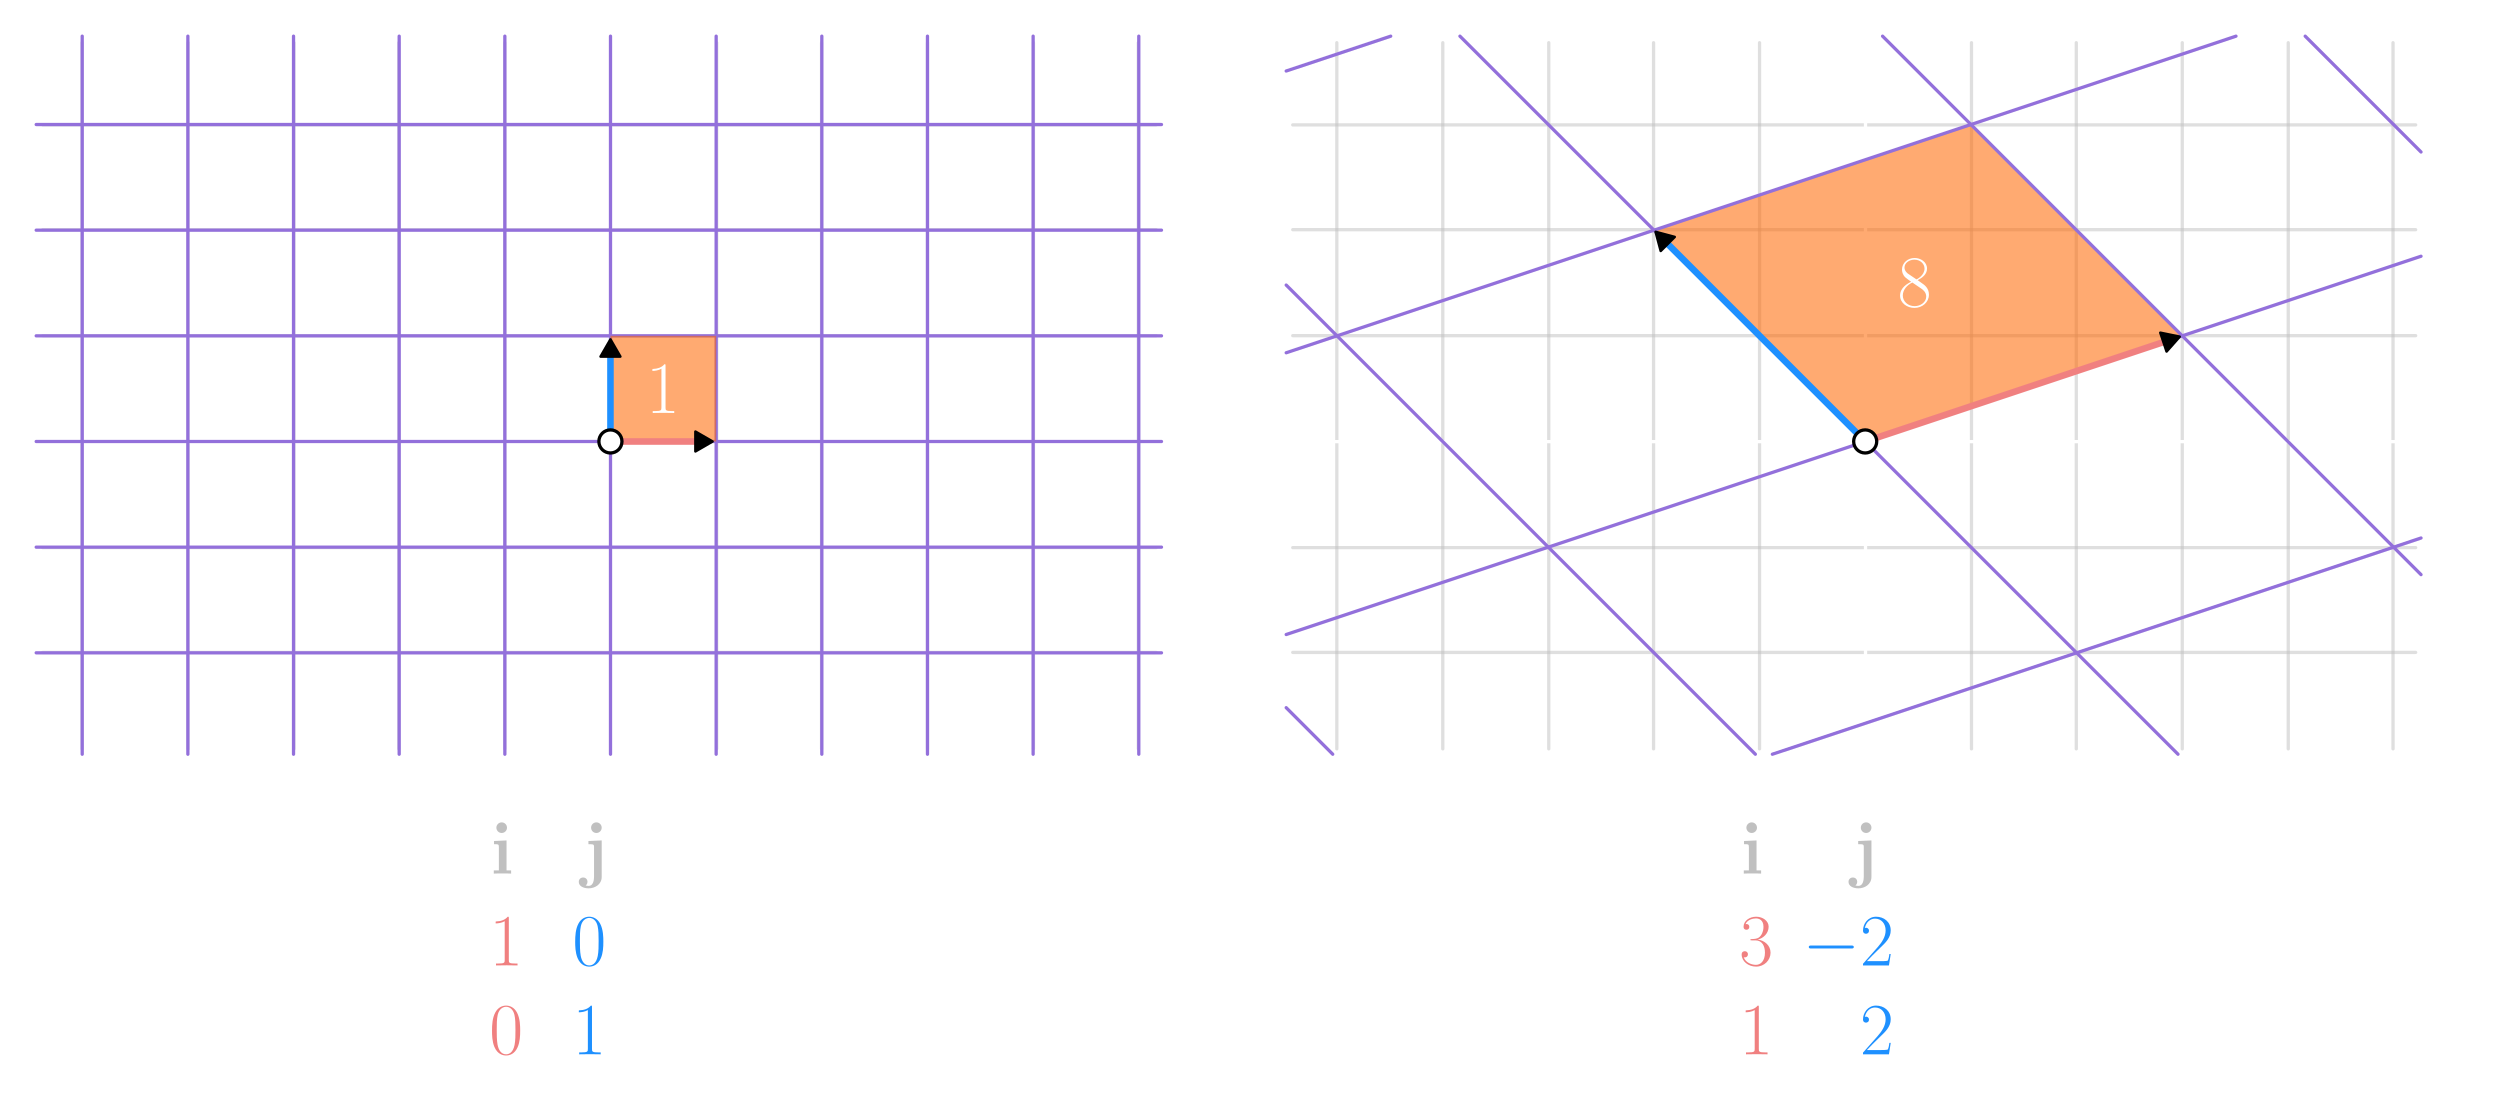 <?xml version="1.0" encoding="UTF-8" standalone="no"?>
<!-- Created with Inkscape (http://www.inkscape.org/) -->

<svg
   width="760"
   height="340"
   viewBox="0 0 760 340"
   version="1.1"
   id="svg1"
   inkscape:version="1.3.2 (091e20e, 2023-11-25, custom)"
   xml:space="preserve"
   sodipodi:docname="determinante-2.lnkspace.svg"
   xmlns:inkscape="http://www.inkscape.org/namespaces/inkscape"
   xmlns:sodipodi="http://sodipodi.sourceforge.net/DTD/sodipodi-0.dtd"
   xmlns:xlink="http://www.w3.org/1999/xlink"
   xmlns="http://www.w3.org/2000/svg"
   xmlns:svg="http://www.w3.org/2000/svg"><sodipodi:namedview
     id="namedview1"
     pagecolor="#000000"
     bordercolor="#eeeeee"
     borderopacity="1"
     inkscape:showpageshadow="false"
     inkscape:pageopacity="0"
     inkscape:pagecheckerboard="false"
     inkscape:deskcolor="#000000"
     inkscape:document-units="px"
     labelstyle="default"
     showgrid="false"
     inkscape:clip-to-page="false"
     showguides="true"
     inkscape:zoom="1.1729167"
     inkscape:cx="422.87743"
     inkscape:cy="142.80639"
     inkscape:window-width="1360"
     inkscape:window-height="697"
     inkscape:window-x="-8"
     inkscape:window-y="-8"
     inkscape:window-maximized="1"
     inkscape:current-layer="g33"><inkscape:grid
       id="grid1"
       units="px"
       originx="0"
       originy="0"
       spacingx="1"
       spacingy="1"
       empcolor="#505050"
       empopacity="0.502"
       color="#505050"
       opacity="0.502"
       empspacing="10"
       dotted="false"
       gridanglex="30"
       gridanglez="30"
       visible="false" /><sodipodi:guide
       position="360,110"
       orientation="0,-1"
       id="guide1"
       inkscape:locked="false" /></sodipodi:namedview><defs
     id="defs1"><marker
       style="overflow:visible"
       id="Triangle"
       refX="0"
       refY="0"
       orient="auto-start-reverse"
       inkscape:stockid="Triangle arrow"
       markerWidth="0.6"
       markerHeight="0.6"
       viewBox="0 0 1 1"
       inkscape:isstock="true"
       inkscape:collect="always"
       preserveAspectRatio="xMidYMid"><path
         transform="scale(0.5)"
         style="fill:context-stroke;fill-rule:evenodd;stroke:context-stroke;stroke-width:1pt"
         d="M 5.77,0 -2.88,5 V -5 Z"
         id="path135" /></marker><path
       id="g2-120"
       d="m 11.749,-10.113 c -0.793,0.149 -1.091,0.744 -1.091,1.215 0,0.595 0.471,0.793 0.818,0.793 0.744,0 1.264,-0.644 1.264,-1.314 0,-1.041 -1.19,-1.512 -2.231,-1.512 -1.512,0 -2.355,1.487 -2.578,1.958 -0.57,-1.859 -2.107,-1.958 -2.553,-1.958 -2.528,0 -3.867,3.247 -3.867,3.792 0,0.099 0.099,0.223 0.273,0.223 0.198,0 0.248,-0.149 0.297,-0.248 0.843,-2.751 2.503,-3.272 3.222,-3.272 1.115,0 1.339,1.041 1.339,1.636 0,0.545 -0.149,1.115 -0.446,2.305 l -0.843,3.396 c -0.372,1.487 -1.091,2.851 -2.404,2.851 -0.124,0 -0.744,0 -1.264,-0.322 0.892,-0.174 1.091,-0.917 1.091,-1.215 0,-0.496 -0.372,-0.793 -0.843,-0.793 -0.595,0 -1.239,0.521 -1.239,1.314 0,1.041 1.165,1.512 2.231,1.512 1.19,0 2.033,-0.942 2.553,-1.958 0.397,1.462 1.636,1.958 2.553,1.958 2.528,0 3.867,-3.247 3.867,-3.792 0,-0.124 -0.099,-0.223 -0.248,-0.223 -0.223,0 -0.248,0.124 -0.322,0.322 -0.669,2.181 -2.107,3.198 -3.222,3.198 -0.868,0 -1.339,-0.644 -1.339,-1.661 0,-0.545 0.099,-0.942 0.496,-2.578 l 0.868,-3.371 c 0.372,-1.487 1.215,-2.578 2.355,-2.578 0.05,0 0.744,0 1.264,0.322 z" /><path
       id="g2-121"
       d="M 6.519,2.776 C 5.85,3.718 4.883,4.561 3.668,4.561 c -0.297,0 -1.487,-0.05 -1.859,-1.19 0.074,0.025 0.198,0.025 0.248,0.025 0.744,0 1.239,-0.644 1.239,-1.215 0,-0.57 -0.471,-0.768 -0.843,-0.768 -0.397,0 -1.264,0.297 -1.264,1.512 0,1.264 1.066,2.132 2.479,2.132 2.479,0 4.982,-2.28 5.676,-5.032 l 2.429,-9.667 c 0.025,-0.124 0.074,-0.273 0.074,-0.421 0,-0.372 -0.297,-0.62 -0.669,-0.62 -0.223,0 -0.744,0.099 -0.942,0.843 l -1.834,7.287 C 8.279,-2.107 8.279,-2.057 8.081,-1.785 7.585,-1.091 6.767,-0.248 5.577,-0.248 c -1.388,0 -1.512,-1.363 -1.512,-2.033 0,-1.413 0.669,-3.321 1.339,-5.106 0.273,-0.719 0.421,-1.066 0.421,-1.562 0,-1.041 -0.744,-1.983 -1.958,-1.983 -2.28,0 -3.198,3.594 -3.198,3.792 0,0.099 0.099,0.223 0.273,0.223 0.223,0 0.248,-0.099 0.347,-0.446 0.595,-2.082 1.537,-3.074 2.503,-3.074 0.223,0 0.644,0 0.644,0.818 0,0.644 -0.273,1.363 -0.644,2.305 -1.215,3.247 -1.215,4.065 -1.215,4.66 0,2.355 1.686,2.9 2.925,2.9 0.719,0 1.611,-0.223 2.479,-1.14 l 0.025,0.025 C 7.634,0.595 7.387,1.562 6.519,2.776 Z" /><path
       id="g2-122"
       d="m 3.148,-2.008 c 1.066,-1.215 1.933,-1.983 3.173,-3.098 1.487,-1.289 2.132,-1.909 2.479,-2.28 1.735,-1.71 2.603,-3.148 2.603,-3.346 0,-0.198 -0.198,-0.198 -0.248,-0.198 -0.174,0 -0.223,0.099 -0.347,0.273 -0.62,1.066 -1.215,1.586 -1.859,1.586 -0.521,0 -0.793,-0.223 -1.264,-0.818 -0.521,-0.62 -0.942,-1.041 -1.661,-1.041 -1.809,0 -2.9,2.256 -2.9,2.776 0,0.074 0.025,0.223 0.248,0.223 0.198,0 0.223,-0.099 0.297,-0.273 0.421,-0.991 1.611,-1.165 2.082,-1.165 0.521,0 1.016,0.174 1.537,0.397 0.942,0.397 1.339,0.397 1.586,0.397 0.174,0 0.273,0 0.397,-0.025 -0.818,0.967 -2.156,2.156 -3.272,3.173 l -2.503,2.305 c -1.512,1.537 -2.429,2.999 -2.429,3.173 0,0.149 0.124,0.198 0.273,0.198 0.149,0 0.174,-0.025 0.347,-0.322 0.397,-0.62 1.19,-1.537 2.107,-1.537 0.521,0 0.768,0.174 1.264,0.793 0.471,0.545 0.892,1.066 1.686,1.066 2.429,0 3.817,-3.148 3.817,-3.718 0,-0.099 -0.025,-0.248 -0.273,-0.248 -0.198,0 -0.223,0.099 -0.297,0.347 -0.545,1.462 -2.008,2.057 -2.974,2.057 -0.521,0 -1.016,-0.174 -1.537,-0.397 C 4.486,-2.107 4.214,-2.107 3.892,-2.107 c -0.248,0 -0.521,0 -0.744,0.099 z" /><path
       id="g1-0"
       d="m 16.335,-5.701 c 0.421,0 0.868,0 0.868,-0.496 0,-0.496 -0.446,-0.496 -0.868,-0.496 H 2.925 c -0.421,0 -0.868,0 -0.868,0.496 0,0.496 0.446,0.496 0.868,0.496 z" /><path
       id="g1-1"
       d="m 4.759,-6.197 c 0,-0.719 -0.595,-1.314 -1.314,-1.314 -0.719,0 -1.314,0.595 -1.314,1.314 0,0.719 0.595,1.314 1.314,1.314 0.719,0 1.314,-0.595 1.314,-1.314 z" /><path
       id="g3-43"
       d="m 9.345,-5.751 h 6.569 c 0.347,0 0.768,0 0.768,-0.421 0,-0.446 -0.397,-0.446 -0.768,-0.446 H 9.345 v -6.569 c 0,-0.347 0,-0.768 -0.421,-0.768 -0.446,0 -0.446,0.397 -0.446,0.768 v 6.569 H 1.909 c -0.347,0 -0.768,0 -0.768,0.421 0,0.446 0.397,0.446 0.768,0.446 h 6.569 v 6.569 c 0,0.347 0,0.768 0.421,0.768 0.446,0 0.446,-0.397 0.446,-0.768 z" /><path
       id="g3-49"
       d="m 6.593,-15.839 c 0,-0.521 -0.025,-0.545 -0.372,-0.545 -0.967,1.165 -2.429,1.537 -3.817,1.586 -0.074,0 -0.198,0 -0.223,0.05 -0.025,0.05 -0.025,0.099 -0.025,0.62 0.768,0 2.057,-0.149 3.049,-0.744 v 13.063 c 0,0.868 -0.05,1.165 -2.181,1.165 H 2.28 V 0 c 1.19,-0.025 2.429,-0.05 3.619,-0.05 1.19,0 2.429,0.025 3.619,0.05 V -0.644 H 8.775 c -2.132,0 -2.181,-0.273 -2.181,-1.165 z" /><path
       id="g3-50"
       d="M 10.336,-3.842 H 9.89 c -0.248,1.76 -0.446,2.057 -0.545,2.206 -0.124,0.198 -1.909,0.198 -2.256,0.198 H 2.33 c 0.892,-0.967 2.627,-2.727 4.734,-4.759 1.512,-1.438 3.272,-3.123 3.272,-5.577 0,-2.925 -2.33,-4.61 -4.933,-4.61 -2.727,0 -4.387,2.404 -4.387,4.635 0,0.967 0.719,1.091 1.016,1.091 0.248,0 0.991,-0.149 0.991,-1.016 0,-0.768 -0.644,-0.991 -0.991,-0.991 -0.149,0 -0.297,0.025 -0.397,0.074 0.471,-2.107 1.909,-3.148 3.421,-3.148 2.156,0 3.569,1.71 3.569,3.966 0,2.156 -1.264,4.016 -2.677,5.627 L 1.016,-0.57 V 0 h 8.725 z" /><path
       id="g3-52"
       d="m 8.328,-16.037 c 0,-0.521 -0.025,-0.545 -0.471,-0.545 L 0.496,-4.858 v 0.644 h 6.395 v 2.429 c 0,0.892 -0.05,1.14 -1.785,1.14 H 4.635 V 0 c 0.793,-0.05 2.132,-0.05 2.974,-0.05 0.843,0 2.181,0 2.974,0.05 v -0.644 h -0.471 c -1.735,0 -1.785,-0.248 -1.785,-1.14 v -2.429 h 2.528 V -4.858 H 8.328 Z m -1.363,1.636 v 9.543 h -5.974 z" /><path
       id="g3-53"
       d="m 2.826,-14.5 c 0.248,0.099 1.264,0.421 2.305,0.421 2.305,0 3.569,-1.239 4.288,-1.958 0,-0.198 0,-0.322 -0.149,-0.322 -0.025,0 -0.074,0 -0.273,0.099 -0.868,0.372 -1.884,0.669 -3.123,0.669 -0.744,0 -1.859,-0.099 -3.074,-0.644 -0.273,-0.124 -0.322,-0.124 -0.347,-0.124 -0.124,0 -0.149,0.025 -0.149,0.521 v 7.188 c 0,0.446 0,0.57 0.248,0.57 0.124,0 0.174,-0.05 0.297,-0.223 0.793,-1.115 1.884,-1.586 3.123,-1.586 0.868,0 2.727,0.545 2.727,4.784 0,0.793 0,2.231 -0.744,3.371 -0.62,1.016 -1.586,1.537 -2.652,1.537 -1.636,0 -3.297,-1.14 -3.743,-3.049 0.099,0.025 0.297,0.074 0.397,0.074 0.322,0 0.942,-0.174 0.942,-0.942 0,-0.669 -0.471,-0.942 -0.942,-0.942 -0.57,0 -0.942,0.347 -0.942,1.041 0,2.156 1.71,4.412 4.338,4.412 2.553,0 4.982,-2.206 4.982,-5.404 0,-2.974 -1.933,-5.28 -4.338,-5.28 -1.264,0 -2.33,0.471 -3.173,1.363 z" /><path
       id="g3-54"
       d="m 2.627,-8.552 c 0,-5.924 2.776,-7.263 4.387,-7.263 0.521,0 1.785,0.099 2.28,1.066 -0.397,0 -1.14,0 -1.14,0.868 0,0.669 0.545,0.892 0.892,0.892 0.223,0 0.892,-0.099 0.892,-0.942 0,-1.562 -1.239,-2.454 -2.95,-2.454 -2.95,0 -6.048,3.074 -6.048,8.552 0,6.742 2.801,8.229 4.784,8.229 2.404,0 4.685,-2.156 4.685,-5.478 0,-3.098 -2.008,-5.354 -4.536,-5.354 -1.512,0 -2.627,0.991 -3.247,2.727 z m 3.098,8.353 c -3.049,0 -3.049,-4.561 -3.049,-5.478 0,-1.785 0.843,-4.363 3.148,-4.363 0.421,0 1.636,0 2.454,1.71 0.446,0.967 0.446,1.983 0.446,3.222 0,1.339 0,2.33 -0.521,3.321 -0.545,1.016 -1.339,1.586 -2.479,1.586 z" /><path
       id="g3-55"
       d="m 11.179,-15.442 v -0.545 H 5.354 c -2.9,0 -2.95,-0.322 -3.049,-0.793 H 1.859 l -0.719,4.635 H 1.586 C 1.661,-12.617 1.834,-13.881 2.132,-14.352 2.28,-14.55 4.115,-14.55 4.536,-14.55 h 5.453 l -2.751,4.09 c -1.834,2.751 -3.098,6.469 -3.098,9.717 0,0.297 0,1.14 0.892,1.14 0.892,0 0.892,-0.843 0.892,-1.165 v -1.14 c 0,-4.065 0.694,-6.742 1.834,-8.452 z" /><path
       id="g3-57"
       d="m 8.725,-7.337 c 0,5.453 -2.256,7.139 -4.115,7.139 -0.57,0 -1.958,-0.074 -2.528,-1.041 0.644,0.099 1.115,-0.248 1.115,-0.868 0,-0.669 -0.545,-0.892 -0.892,-0.892 -0.223,0 -0.892,0.099 -0.892,0.942 0,1.686 1.462,2.454 3.247,2.454 2.851,0 5.751,-3.123 5.751,-8.576 0,-6.792 -2.776,-8.205 -4.66,-8.205 -2.454,0 -4.809,2.156 -4.809,5.478 0,3.074 2.008,5.354 4.536,5.354 2.082,0 2.999,-1.933 3.247,-2.751 z m -3.198,1.388 c -0.669,0 -1.611,-0.124 -2.38,-1.611 -0.521,-0.967 -0.521,-2.107 -0.521,-3.321 0,-1.462 0,-2.479 0.694,-3.569 0.347,-0.521 0.991,-1.363 2.429,-1.363 2.925,0 2.925,4.486 2.925,5.478 0,1.76 -0.793,4.387 -3.148,4.387 z" /><path
       id="g3-61"
       d="m 15.938,-7.957 c 0.372,0 0.744,0 0.744,-0.421 0,-0.446 -0.421,-0.446 -0.843,-0.446 H 1.983 c -0.421,0 -0.843,0 -0.843,0.446 0,0.421 0.372,0.421 0.744,0.421 z m -0.099,4.412 c 0.421,0 0.843,0 0.843,-0.446 0,-0.421 -0.372,-0.421 -0.744,-0.421 H 1.884 c -0.372,0 -0.744,0 -0.744,0.421 0,0.446 0.421,0.446 0.843,0.446 z" /><path
       id="g0-56"
       d="m 12.493,11.229 c 0,-2.033 0.545,-6.767 4.957,-9.89 0.322,-0.248 0.347,-0.273 0.347,-0.719 0,-0.57 -0.025,-0.595 -0.644,-0.595 H 16.756 C 11.427,2.9 9.518,7.585 9.518,11.229 v 10.658 c 0,0.644 0.025,0.669 0.694,0.669 h 1.586 c 0.669,0 0.694,-0.025 0.694,-0.669 z" /><path
       id="g0-58"
       d="m 17.153,22.284 c 0.62,0 0.644,-0.025 0.644,-0.595 0,-0.446 -0.025,-0.471 -0.124,-0.545 C 16.905,20.573 15.12,19.309 13.955,17.029 12.988,15.145 12.493,13.236 12.493,11.08 V 0.421 c 0,-0.644 -0.025,-0.669 -0.694,-0.669 h -1.586 c -0.669,0 -0.694,0.025 -0.694,0.669 v 10.658 c 0,3.668 1.909,8.353 7.238,11.204 z" /><path
       id="g0-60"
       d="m 9.518,44.195 c 0,0.644 0.025,0.669 0.694,0.669 h 1.586 c 0.669,0 0.694,-0.025 0.694,-0.669 V 33.735 c 0,-2.999 -1.264,-8.056 -6.816,-11.427 5.602,-3.396 6.816,-8.502 6.816,-11.427 V 0.421 c 0,-0.644 -0.025,-0.669 -0.694,-0.669 h -1.586 c -0.669,0 -0.694,0.025 -0.694,0.669 v 10.485 c 0,2.082 -0.446,7.238 -5.007,10.708 -0.273,0.223 -0.297,0.248 -0.297,0.694 0,0.446 0.025,0.471 0.297,0.694 0.644,0.496 2.355,1.809 3.545,4.313 0.967,1.983 1.462,4.189 1.462,6.395 z" /><path
       id="g0-62"
       d="m 12.493,0.421 c 0,-0.644 -0.025,-0.669 -0.694,-0.669 h -1.586 c -0.669,0 -0.694,0.025 -0.694,0.669 v 6.593 c 0,0.644 0.025,0.669 0.694,0.669 h 1.586 c 0.669,0 0.694,-0.025 0.694,-0.669 z" /><clipPath
       id="CTyqsffsHvgu"><path
         fill="none"
         stroke="none"
         d="M 0,0 H 935 V 593 H 0 Z"
         id="path1" /></clipPath><clipPath
       id="hzNoZEXahLFv"><path
         fill="none"
         stroke="none"
         d="M 0,0 H 943 V 593 H 0 Z"
         id="path1-1" /></clipPath><path
       id="g2-48"
       d="m 10.411,-7.957 c 0,-1.512 -0.025,-4.09 -1.066,-6.073 -0.917,-1.735 -2.38,-2.355 -3.668,-2.355 -1.19,0 -2.702,0.545 -3.644,2.33 -0.991,1.859 -1.091,4.164 -1.091,6.098 0,1.413 0.025,3.569 0.793,5.453 1.066,2.553 2.974,2.9 3.941,2.9 1.14,0 2.875,-0.471 3.892,-2.826 0.744,-1.71 0.843,-3.718 0.843,-5.528 z M 5.676,0 C 4.09,0 3.148,-1.363 2.801,-3.247 2.528,-4.71 2.528,-6.841 2.528,-8.229 c 0,-1.909 0,-3.495 0.322,-5.007 0.471,-2.107 1.859,-2.751 2.826,-2.751 1.016,0 2.33,0.669 2.801,2.702 0.322,1.413 0.347,3.074 0.347,5.057 0,1.611 0,3.594 -0.297,5.057 C 8.006,-0.471 6.544,0 5.676,0 Z" /><path
       id="g2-49"
       d="m 6.593,-15.839 c 0,-0.521 -0.025,-0.545 -0.372,-0.545 -0.967,1.165 -2.429,1.537 -3.817,1.586 -0.074,0 -0.198,0 -0.223,0.05 -0.025,0.05 -0.025,0.099 -0.025,0.62 0.768,0 2.057,-0.149 3.049,-0.744 v 13.063 c 0,0.868 -0.05,1.165 -2.181,1.165 H 2.28 V 0 c 1.19,-0.025 2.429,-0.05 3.619,-0.05 1.19,0 2.429,0.025 3.619,0.05 V -0.644 H 8.775 c -2.132,0 -2.181,-0.273 -2.181,-1.165 z" /><path
       id="g2-61"
       d="m 15.938,-7.957 c 0.372,0 0.744,0 0.744,-0.421 0,-0.446 -0.421,-0.446 -0.843,-0.446 H 1.983 c -0.421,0 -0.843,0 -0.843,0.446 0,0.421 0.372,0.421 0.744,0.421 z m -0.099,4.412 c 0.421,0 0.843,0 0.843,-0.446 0,-0.421 -0.372,-0.421 -0.744,-0.421 H 1.884 c -0.372,0 -0.744,0 -0.744,0.421 0,0.446 0.421,0.446 0.843,0.446 z" /><path
       id="g1-12"
       d="m 3.594,14.476 c 0,0.397 0,0.917 0.521,0.917 0.545,0 0.545,-0.496 0.545,-0.917 V 0.397 c 0,-0.397 0,-0.917 -0.521,-0.917 -0.545,0 -0.545,0.496 -0.545,0.917 z" /><path
       id="g0-105"
       d="m 5.528,-15.442 c 0,-1.016 -0.818,-1.785 -1.785,-1.785 -1.016,0 -1.785,0.843 -1.785,1.785 0,0.942 0.768,1.785 1.785,1.785 0.967,0 1.785,-0.768 1.785,-1.785 z m -4.363,4.486 v 1.066 c 1.462,0 1.636,0 1.636,0.967 v 7.857 H 1.091 V 0 c 0.57,-0.05 2.28,-0.05 2.95,-0.05 0.694,0 2.28,0 2.875,0.05 V -1.066 H 5.379 v -10.088 z" /><path
       id="g0-106"
       d="m 6.395,-15.442 c 0,-0.991 -0.793,-1.785 -1.785,-1.785 -0.991,0 -1.785,0.793 -1.785,1.785 0,0.991 0.793,1.785 1.785,1.785 0.991,0 1.785,-0.793 1.785,-1.785 z m -4.462,4.486 v 1.066 c 0.421,0 0.967,0 1.339,0.05 0.545,0.099 0.545,0.421 0.545,0.942 V 1.115 c 0,1.115 -0.297,3.024 -1.809,3.024 -0.471,0 -0.793,-0.099 -1.016,-0.149 0.124,-0.074 0.62,-0.471 0.62,-1.215 0,-0.892 -0.644,-1.462 -1.462,-1.462 -0.843,0 -1.462,0.595 -1.462,1.462 0,1.438 1.537,2.181 3.321,2.181 2.082,0 4.387,-1.289 4.387,-3.842 v -12.27 z" /><path
       id="g2-48-2"
       d="m 10.411,-7.957 c 0,-1.512 -0.025,-4.09 -1.066,-6.073 -0.917,-1.735 -2.38,-2.355 -3.668,-2.355 -1.19,0 -2.702,0.545 -3.644,2.33 -0.991,1.859 -1.091,4.164 -1.091,6.098 0,1.413 0.025,3.569 0.793,5.453 1.066,2.553 2.974,2.9 3.941,2.9 1.14,0 2.875,-0.471 3.892,-2.826 0.744,-1.71 0.843,-3.718 0.843,-5.528 z M 5.676,0 C 4.09,0 3.148,-1.363 2.801,-3.247 2.528,-4.71 2.528,-6.841 2.528,-8.229 c 0,-1.909 0,-3.495 0.322,-5.007 0.471,-2.107 1.859,-2.751 2.826,-2.751 1.016,0 2.33,0.669 2.801,2.702 0.322,1.413 0.347,3.074 0.347,5.057 0,1.611 0,3.594 -0.297,5.057 C 8.006,-0.471 6.544,0 5.676,0 Z" /><path
       id="g2-49-5"
       d="m 6.593,-15.839 c 0,-0.521 -0.025,-0.545 -0.372,-0.545 -0.967,1.165 -2.429,1.537 -3.817,1.586 -0.074,0 -0.198,0 -0.223,0.05 -0.025,0.05 -0.025,0.099 -0.025,0.62 0.768,0 2.057,-0.149 3.049,-0.744 v 13.063 c 0,0.868 -0.05,1.165 -2.181,1.165 H 2.28 V 0 c 1.19,-0.025 2.429,-0.05 3.619,-0.05 1.19,0 2.429,0.025 3.619,0.05 V -0.644 H 8.775 c -2.132,0 -2.181,-0.273 -2.181,-1.165 z" /><path
       id="g2-50"
       d="M 10.336,-3.842 H 9.89 c -0.248,1.76 -0.446,2.057 -0.545,2.206 -0.124,0.198 -1.909,0.198 -2.256,0.198 H 2.33 c 0.892,-0.967 2.627,-2.727 4.734,-4.759 1.512,-1.438 3.272,-3.123 3.272,-5.577 0,-2.925 -2.33,-4.61 -4.933,-4.61 -2.727,0 -4.387,2.404 -4.387,4.635 0,0.967 0.719,1.091 1.016,1.091 0.248,0 0.991,-0.149 0.991,-1.016 0,-0.768 -0.644,-0.991 -0.991,-0.991 -0.149,0 -0.297,0.025 -0.397,0.074 0.471,-2.107 1.909,-3.148 3.421,-3.148 2.156,0 3.569,1.71 3.569,3.966 0,2.156 -1.264,4.016 -2.677,5.627 L 1.016,-0.57 V 0 h 8.725 z" /><path
       id="g2-61-0"
       d="m 15.938,-7.957 c 0.372,0 0.744,0 0.744,-0.421 0,-0.446 -0.421,-0.446 -0.843,-0.446 H 1.983 c -0.421,0 -0.843,0 -0.843,0.446 0,0.421 0.372,0.421 0.744,0.421 z m -0.099,4.412 c 0.421,0 0.843,0 0.843,-0.446 0,-0.421 -0.372,-0.421 -0.744,-0.421 H 1.884 c -0.372,0 -0.744,0 -0.744,0.421 0,0.446 0.421,0.446 0.843,0.446 z" /><path
       id="g1-12-1"
       d="m 3.594,14.476 c 0,0.397 0,0.917 0.521,0.917 0.545,0 0.545,-0.496 0.545,-0.917 V 0.397 c 0,-0.397 0,-0.917 -0.521,-0.917 -0.545,0 -0.545,0.496 -0.545,0.917 z" /><path
       id="g0-105-9"
       d="m 5.528,-15.442 c 0,-1.016 -0.818,-1.785 -1.785,-1.785 -1.016,0 -1.785,0.843 -1.785,1.785 0,0.942 0.768,1.785 1.785,1.785 0.967,0 1.785,-0.768 1.785,-1.785 z m -4.363,4.486 v 1.066 c 1.462,0 1.636,0 1.636,0.967 v 7.857 H 1.091 V 0 c 0.57,-0.05 2.28,-0.05 2.95,-0.05 0.694,0 2.28,0 2.875,0.05 V -1.066 H 5.379 v -10.088 z" /><path
       id="g0-106-6"
       d="m 6.395,-15.442 c 0,-0.991 -0.793,-1.785 -1.785,-1.785 -0.991,0 -1.785,0.793 -1.785,1.785 0,0.991 0.793,1.785 1.785,1.785 0.991,0 1.785,-0.793 1.785,-1.785 z m -4.462,4.486 v 1.066 c 0.421,0 0.967,0 1.339,0.05 0.545,0.099 0.545,0.421 0.545,0.942 V 1.115 c 0,1.115 -0.297,3.024 -1.809,3.024 -0.471,0 -0.793,-0.099 -1.016,-0.149 0.124,-0.074 0.62,-0.471 0.62,-1.215 0,-0.892 -0.644,-1.462 -1.462,-1.462 -0.843,0 -1.462,0.595 -1.462,1.462 0,1.438 1.537,2.181 3.321,2.181 2.082,0 4.387,-1.289 4.387,-3.842 v -12.27 z" /><path
       id="g2-0"
       d="M16.335-5.701C16.756-5.701 17.202-5.701 17.202-6.197S16.756-6.693 16.335-6.693H2.925C2.503-6.693 2.057-6.693 2.057-6.197S2.503-5.701 2.925-5.701H16.335Z" /><path
       id="g3-49-4"
       d="M6.593-15.839C6.593-16.359 6.569-16.384 6.222-16.384C5.255-15.219 3.792-14.847 2.404-14.798C2.33-14.798 2.206-14.798 2.181-14.748S2.156-14.649 2.156-14.129C2.925-14.129 4.214-14.277 5.205-14.872V-1.809C5.205-.942 5.156-.644 3.024-.644H2.28V0C3.47-.025 4.71-.05 5.899-.05S8.328-.025 9.518 0V-.644H8.775C6.643-.644 6.593-.917 6.593-1.809V-15.839Z" /><path
       id="g3-50-2"
       d="M10.336-3.842H9.89C9.642-2.082 9.444-1.785 9.345-1.636C9.221-1.438 7.436-1.438 7.089-1.438H2.33C3.222-2.404 4.957-4.164 7.064-6.197C8.576-7.634 10.336-9.32 10.336-11.774C10.336-14.699 8.006-16.384 5.404-16.384C2.677-16.384 1.016-13.98 1.016-11.749C1.016-10.782 1.735-10.658 2.033-10.658C2.28-10.658 3.024-10.807 3.024-11.675C3.024-12.443 2.38-12.666 2.033-12.666C1.884-12.666 1.735-12.641 1.636-12.592C2.107-14.699 3.545-15.74 5.057-15.74C7.213-15.74 8.626-14.029 8.626-11.774C8.626-9.617 7.362-7.758 5.949-6.147L1.016-.57V0H9.741L10.336-3.842Z" /><path
       id="g3-51"
       d="M5.478-8.428C7.684-8.428 8.651-6.519 8.651-4.313C8.651-1.339 7.064-.198 5.627-.198C4.313-.198 2.181-.843 1.512-2.751C1.636-2.702 1.76-2.702 1.884-2.702C2.479-2.702 2.925-3.098 2.925-3.743C2.925-4.462 2.38-4.784 1.884-4.784C1.462-4.784 .818-4.586 .818-3.668C.818-1.388 3.049 .397 5.676 .397C8.428 .397 10.534-1.76 10.534-4.288C10.534-6.693 8.552-8.428 6.197-8.7C8.081-9.097 9.89-10.782 9.89-13.038C9.89-14.971 7.932-16.384 5.701-16.384C3.445-16.384 1.462-14.996 1.462-13.013C1.462-12.146 2.107-11.997 2.429-11.997C2.95-11.997 3.396-12.319 3.396-12.964S2.95-13.93 2.429-13.93C2.33-13.93 2.206-13.93 2.107-13.881C2.826-15.517 4.784-15.814 5.651-15.814S8.155-15.393 8.155-13.013C8.155-12.319 8.056-11.08 7.213-9.989C6.469-9.022 5.627-8.973 4.809-8.899C4.685-8.899 4.115-8.849 4.016-8.849C3.842-8.824 3.743-8.799 3.743-8.626S3.768-8.428 4.263-8.428H5.478Z" /><path
       id="g3-56"
       d="M6.742-8.923C8.304-9.717 9.89-10.906 9.89-12.815C9.89-15.071 7.709-16.384 5.701-16.384C3.445-16.384 1.462-14.748 1.462-12.493C1.462-11.873 1.611-10.807 2.578-9.865C2.826-9.617 3.867-8.874 4.536-8.403C3.421-7.833 .818-6.469 .818-3.743C.818-1.19 3.247 .397 5.651 .397C8.304 .397 10.534-1.512 10.534-4.04C10.534-6.296 9.022-7.337 8.031-8.006L6.742-8.923ZM3.495-11.105C3.297-11.229 2.305-11.997 2.305-13.162C2.305-14.674 3.867-15.814 5.651-15.814C7.61-15.814 9.047-14.426 9.047-12.815C9.047-10.51 6.469-9.196 6.345-9.196C6.321-9.196 6.296-9.196 6.098-9.345L3.495-11.105ZM8.056-6.023C8.428-5.751 9.617-4.933 9.617-3.421C9.617-1.586 7.783-.198 5.701-.198C3.445-.198 1.735-1.809 1.735-3.768S3.247-7.362 4.957-8.13L8.056-6.023Z" /><path
       id="g3-61-4"
       d="M15.938-7.957C16.31-7.957 16.682-7.957 16.682-8.378C16.682-8.824 16.26-8.824 15.839-8.824H1.983C1.562-8.824 1.14-8.824 1.14-8.378C1.14-7.957 1.512-7.957 1.884-7.957H15.938ZM15.839-3.545C16.26-3.545 16.682-3.545 16.682-3.991C16.682-4.412 16.31-4.412 15.938-4.412H1.884C1.512-4.412 1.14-4.412 1.14-3.991C1.14-3.545 1.562-3.545 1.983-3.545H15.839Z" /><path
       id="g1-12-8"
       d="M3.594 14.476C3.594 14.872 3.594 15.393 4.115 15.393C4.66 15.393 4.66 14.897 4.66 14.476V.397C4.66 0 4.66-.521 4.139-.521C3.594-.521 3.594-.025 3.594 .397V14.476Z" /><path
       id="g0-105-8"
       d="M5.528-15.442C5.528-16.459 4.71-17.227 3.743-17.227C2.727-17.227 1.958-16.384 1.958-15.442S2.727-13.658 3.743-13.658C4.71-13.658 5.528-14.426 5.528-15.442ZM1.165-10.956V-9.89C2.627-9.89 2.801-9.89 2.801-8.923V-1.066H1.091V0C1.661-.05 3.371-.05 4.04-.05C4.734-.05 6.321-.05 6.916 0V-1.066H5.379V-11.154L1.165-10.956Z" /><path
       id="g0-106-4"
       d="M6.395-15.442C6.395-16.434 5.602-17.227 4.61-17.227S2.826-16.434 2.826-15.442S3.619-13.658 4.61-13.658S6.395-14.451 6.395-15.442ZM1.933-10.956V-9.89C2.355-9.89 2.9-9.89 3.272-9.84C3.817-9.741 3.817-9.419 3.817-8.899V1.115C3.817 2.231 3.52 4.139 2.008 4.139C1.537 4.139 1.215 4.04 .991 3.991C1.115 3.916 1.611 3.52 1.611 2.776C1.611 1.884 .967 1.314 .149 1.314C-.694 1.314-1.314 1.909-1.314 2.776C-1.314 4.214 .223 4.957 2.008 4.957C4.09 4.957 6.395 3.668 6.395 1.115V-11.154L1.933-10.956Z" /><clipPath
       id="pwWvHoyTOAgT"><path
         fill="none"
         stroke="none"
         d=" M 0 0 L 943 0 L 943 593 L 0 593 L 0 0 Z"
         id="path1-2" /></clipPath></defs><g
     inkscape:label="Layer 1"
     inkscape:groupmode="layer"
     id="layer1"><g
       id="g40"
       clip-path="url(#clipPath42)"
       transform="matrix(0.362,0,0,0.362,12.813,12.806)"
       style="stroke-width:2.763"><g
         id="g3"
         style="display:inline;stroke:#c0c0c0;stroke-width:2.763;stroke-dasharray:none;stroke-opacity:0.5"><path
           fill="none"
           stroke="#202020"
           paint-order="fill stroke markers"
           d="m 33.5,0.5 v 593 m 0,-593 v 593 m 89,-593 v 593 m 89,-593 v 593 m 88,-593 v 593 m 89,-593 v 593 m 178,-593 v 593 m 88,-593 v 593 m 89,-593 v 593 m 89,-593 v 593 m 88,-593 v 593"
           stroke-opacity="1"
           stroke-linecap="round"
           stroke-linejoin="round"
           stroke-miterlimit="10"
           id="path2"
           style="display:inline;stroke:#c0c0c0;stroke-width:2.763;stroke-dasharray:none;stroke-opacity:0.5" /><path
           fill="none"
           stroke="#202020"
           paint-order="fill stroke markers"
           d="m 0.5,69.5 h 935 m -935,0 h 935 m -935,88 h 935 m -935,89 h 935 m -935,178 h 935 m -935,88 h 935"
           stroke-opacity="1"
           stroke-linecap="round"
           stroke-linejoin="round"
           stroke-miterlimit="10"
           id="path4"
           style="display:inline;stroke:#c0c0c0;stroke-width:2.763;stroke-dasharray:none;stroke-opacity:0.5" /></g><path
         fill="none"
         stroke="#ffffff"
         paint-order="fill stroke markers"
         d="m 0.5,335.5 h 934"
         stroke-opacity="1"
         stroke-miterlimit="10"
         id="path7"
         style="display:inline;stroke-width:2.763"
         inkscape:label="x" /><path
         fill="none"
         stroke="#ffffff"
         paint-order="fill stroke markers"
         d="m 477.5,-0.5 v 594"
         stroke-opacity="1"
         stroke-miterlimit="10"
         id="path6"
         style="stroke-width:2.763"
         inkscape:label="y" /><g
         id="g2"
         style="display:inline;stroke:#9370db;stroke-width:2.763;stroke-dasharray:none;stroke-opacity:1"
         inkscape:label="g2"><path
           fill="none"
           stroke="#9933ff"
           paint-order="fill stroke markers"
           d="M 477.291,598 V -5"
           stroke-opacity="1"
           stroke-linecap="round"
           stroke-linejoin="round"
           stroke-miterlimit="10"
           stroke-width="5.526"
           id="path10"
           style="stroke:#9370db;stroke-width:2.763;stroke-dasharray:none;stroke-opacity:1" /><path
           fill="none"
           stroke="#9933ff"
           paint-order="fill stroke markers"
           d="M 566.02,598 V -5"
           stroke-opacity="0.4"
           stroke-linecap="round"
           stroke-linejoin="round"
           stroke-miterlimit="10"
           stroke-width="5.526"
           id="path11"
           style="stroke:#9370db;stroke-width:2.763;stroke-dasharray:none;stroke-opacity:1" /><path
           fill="none"
           stroke="#9933ff"
           paint-order="fill stroke markers"
           d="M 654.749,598 V -5"
           stroke-opacity="0.4"
           stroke-linecap="round"
           stroke-linejoin="round"
           stroke-miterlimit="10"
           stroke-width="5.526"
           id="path12"
           style="stroke:#9370db;stroke-width:2.763;stroke-dasharray:none;stroke-opacity:1" /><path
           fill="none"
           stroke="#9933ff"
           paint-order="fill stroke markers"
           d="M 743.478,598 V -5"
           stroke-opacity="0.4"
           stroke-linecap="round"
           stroke-linejoin="round"
           stroke-miterlimit="10"
           stroke-width="5.526"
           id="path13"
           style="stroke:#9370db;stroke-width:2.763;stroke-dasharray:none;stroke-opacity:1" /><path
           fill="none"
           stroke="#9933ff"
           paint-order="fill stroke markers"
           d="M 832.207,598 V -5"
           stroke-opacity="0.4"
           stroke-linecap="round"
           stroke-linejoin="round"
           stroke-miterlimit="10"
           stroke-width="5.526"
           id="path14"
           style="stroke:#9370db;stroke-width:2.763;stroke-dasharray:none;stroke-opacity:1" /><path
           fill="none"
           stroke="#9933ff"
           paint-order="fill stroke markers"
           d="M 920.936,598 V -5"
           stroke-opacity="0.4"
           stroke-linecap="round"
           stroke-linejoin="round"
           stroke-miterlimit="10"
           stroke-width="5.526"
           id="path15"
           style="stroke:#9370db;stroke-width:2.763;stroke-dasharray:none;stroke-opacity:1" /><path
           fill="none"
           stroke="#9933ff"
           paint-order="fill stroke markers"
           d="M 388.562,598 V -5"
           stroke-opacity="0.4"
           stroke-linecap="round"
           stroke-linejoin="round"
           stroke-miterlimit="10"
           stroke-width="5.526"
           id="path16"
           style="stroke:#9370db;stroke-width:2.763;stroke-dasharray:none;stroke-opacity:1" /><path
           fill="none"
           stroke="#9933ff"
           paint-order="fill stroke markers"
           d="M 299.833,598 V -5"
           stroke-opacity="0.4"
           stroke-linecap="round"
           stroke-linejoin="round"
           stroke-miterlimit="10"
           stroke-width="5.526"
           id="path17"
           style="stroke:#9370db;stroke-width:2.763;stroke-dasharray:none;stroke-opacity:1" /><path
           fill="none"
           stroke="#9933ff"
           paint-order="fill stroke markers"
           d="M 211.103,598 V -5"
           stroke-opacity="0.4"
           stroke-linecap="round"
           stroke-linejoin="round"
           stroke-miterlimit="10"
           stroke-width="5.526"
           id="path18"
           style="stroke:#9370db;stroke-width:2.763;stroke-dasharray:none;stroke-opacity:1" /><path
           fill="none"
           stroke="#9933ff"
           paint-order="fill stroke markers"
           d="M 122.374,598 V -5"
           stroke-opacity="0.4"
           stroke-linecap="round"
           stroke-linejoin="round"
           stroke-miterlimit="10"
           stroke-width="5.526"
           id="path19"
           style="stroke:#9370db;stroke-width:2.763;stroke-dasharray:none;stroke-opacity:1" /><path
           fill="none"
           stroke="#9933ff"
           paint-order="fill stroke markers"
           d="M 33.645,598 V -5"
           stroke-opacity="0.4"
           stroke-linecap="round"
           stroke-linejoin="round"
           stroke-miterlimit="10"
           stroke-width="5.526"
           id="path20"
           style="stroke:#9370db;stroke-width:2.763;stroke-dasharray:none;stroke-opacity:1" /><path
           fill="none"
           stroke="#9933ff"
           paint-order="fill stroke markers"
           d="M -5,335.383 H 940"
           stroke-opacity="1"
           stroke-linecap="round"
           stroke-linejoin="round"
           stroke-miterlimit="10"
           stroke-width="5.526"
           id="path21"
           style="stroke:#9370db;stroke-width:2.763;stroke-dasharray:none;stroke-opacity:1" /><path
           fill="none"
           stroke="#9933ff"
           paint-order="fill stroke markers"
           d="M -5,246.654 H 940"
           stroke-opacity="0.4"
           stroke-linecap="round"
           stroke-linejoin="round"
           stroke-miterlimit="10"
           stroke-width="5.526"
           id="path22"
           style="stroke:#9370db;stroke-width:2.763;stroke-dasharray:none;stroke-opacity:1" /><path
           fill="none"
           stroke="#9933ff"
           paint-order="fill stroke markers"
           d="M -5,157.925 H 940"
           stroke-opacity="0.4"
           stroke-linecap="round"
           stroke-linejoin="round"
           stroke-miterlimit="10"
           stroke-width="5.526"
           id="path23"
           style="stroke:#9370db;stroke-width:2.763;stroke-dasharray:none;stroke-opacity:1" /><path
           fill="none"
           stroke="#9933ff"
           paint-order="fill stroke markers"
           d="M -5,69.196 H 940"
           stroke-opacity="0.4"
           stroke-linecap="round"
           stroke-linejoin="round"
           stroke-miterlimit="10"
           stroke-width="5.526"
           id="path24"
           style="stroke:#9370db;stroke-width:2.763;stroke-dasharray:none;stroke-opacity:1" /><path
           fill="none"
           stroke="#9933ff"
           paint-order="fill stroke markers"
           d="M -5,424.112 H 940"
           stroke-opacity="0.4"
           stroke-linecap="round"
           stroke-linejoin="round"
           stroke-miterlimit="10"
           stroke-width="5.526"
           id="path25"
           style="stroke:#9370db;stroke-width:2.763;stroke-dasharray:none;stroke-opacity:1" /><path
           fill="none"
           stroke="#9933ff"
           paint-order="fill stroke markers"
           d="M -5,512.841 H 940"
           stroke-opacity="0.4"
           stroke-linecap="round"
           stroke-linejoin="round"
           stroke-miterlimit="10"
           stroke-width="5.526"
           id="path26"
           style="stroke:#9370db;stroke-width:2.763;stroke-dasharray:none;stroke-opacity:1" /></g><g
         id="g4"
         style="display:inline;fill:#ff6600;fill-opacity:0.557;stroke:none;stroke-width:5.526;stroke-dasharray:none"><path
           fill="#ff6600"
           stroke="none"
           paint-order="stroke fill markers"
           fill-rule="evenodd"
           d="m 477.291,335.383 h 88.729 v -88.729 h -88.729 z"
           fill-opacity="0.557"
           id="path8"
           style="display:inline;fill:#ff6600;fill-opacity:0.557;stroke:none;stroke-width:5.526;stroke-dasharray:none" /></g><path
         style="display:inline;fill:#1e90ff;stroke:#f08080;stroke-width:2;stroke-linejoin:round;stroke-miterlimit:0;stroke-dasharray:none;stroke-opacity:1;marker-end:url(#Triangle)"
         d="m 185.732,134.057 h 27.584"
         id="path5"
         transform="matrix(2.76,0,0,2.766,-35.365,-35.423)" /><path
         style="fill:#1e90ff;stroke:#1e90ff;stroke-width:2;stroke-linejoin:round;stroke-miterlimit:0;stroke-dasharray:none;stroke-opacity:1;marker-end:url(#Triangle)"
         d="M 185.732,134.057 V 106.539"
         id="path9"
         transform="matrix(2.76,0,0,2.766,-35.365,-35.423)" /><g
         id="g1"
         transform="matrix(1.615,0,0,1.615,-293.596,-206.304)"
         style="stroke-width:1.711"><path
           fill="#ffffff"
           stroke="none"
           paint-order="stroke fill markers"
           d="m 483.291,335.383 c 0,3.314 -2.686,6 -6,6 -3.314,0 -6,-2.686 -6,-6 0,-3.314 2.686,-6 6,-6 3.314,0 6,2.686 6,6 z"
           fill-opacity="1"
           id="path31"
           style="stroke-width:1.711" /><path
           fill="none"
           stroke="#000000"
           paint-order="fill stroke markers"
           d="m 483.291,335.383 c 0,3.314 -2.686,6 -6,6 -3.314,0 -6,-2.686 -6,-6 0,-3.314 2.686,-6 6,-6 3.314,0 6,2.686 6,6 z"
           stroke-opacity="1"
           stroke-linecap="round"
           stroke-linejoin="round"
           stroke-miterlimit="10"
           id="path32"
           style="stroke-width:1.711" /></g><use
         x="129.653"
         y="120.767"
         xlink:href="#g2-49"
         id="use16-5"
         style="fill:#ffffff;stroke-width:12.724"
         transform="matrix(2.495,0,0,2.5,183.577,9.526)" /></g><g
       id="page1"
       transform="matrix(0.904,0,0,0.904,101.627,198.027)"
       style="fill:#ffffff;stroke-width:12.724"><use
         x="61.395"
         y="74.72"
         xlink:href="#g0-105"
         id="use1"
         style="fill:#c0c0c0;stroke-width:12.724"
         transform="translate(-8.85)" /><use
         x="79.103"
         y="74.72"
         xlink:href="#g0-106"
         id="use2"
         style="fill:#c0c0c0;stroke-width:12.724"
         transform="translate(4.425)" /><use
         x="38.854"
         y="84.826"
         xlink:href="#g1-12"
         id="use3"
         style="fill:#ffffff;stroke-width:12.724" /><use
         x="38.854"
         y="99.698"
         xlink:href="#g1-12"
         id="use4"
         style="fill:#ffffff;stroke-width:12.724" /><use
         x="38.854"
         y="114.57"
         xlink:href="#g1-12"
         id="use5"
         style="fill:#ffffff;stroke-width:12.724" /><use
         x="38.854"
         y="129.443"
         xlink:href="#g1-12"
         id="use6"
         style="fill:#ffffff;stroke-width:12.724" /><use
         x="52.098"
         y="105.604"
         xlink:href="#g2-49"
         id="use7"
         style="fill:#f08080;stroke-width:12.724" /><use
         x="73.428"
         y="105.604"
         xlink:href="#g2-48"
         id="use8"
         style="fill:#1e90ff;fill-opacity:1;stroke-width:12.724"
         transform="translate(6.637)" /><use
         x="52.098"
         y="135.492"
         xlink:href="#g2-48"
         id="use9"
         style="fill:#f08080;stroke-width:12.724" /><use
         x="73.428"
         y="135.492"
         xlink:href="#g2-49"
         id="use10"
         style="fill:#1e90ff;fill-opacity:1;stroke-width:12.724"
         transform="translate(6.637)" /><use
         x="89.778"
         y="84.826"
         xlink:href="#g1-12"
         id="use11"
         style="fill:#ffffff;stroke-width:12.724"
         transform="translate(6.637)" /><use
         x="89.778"
         y="99.698"
         xlink:href="#g1-12"
         id="use12"
         style="fill:#ffffff;stroke-width:12.724"
         transform="translate(6.637)" /><use
         x="89.778"
         y="114.57"
         xlink:href="#g1-12"
         id="use13"
         style="fill:#ffffff;stroke-width:12.724"
         transform="translate(6.637)" /><use
         x="89.778"
         y="129.443"
         xlink:href="#g1-12"
         id="use14"
         style="fill:#ffffff;stroke-width:12.724"
         transform="translate(6.637)" /><use
         x="104.925"
         y="120.767"
         xlink:href="#g2-61"
         id="use15"
         style="fill:#ffffff;stroke-width:12.724"
         transform="translate(6.637)" /><use
         x="129.653"
         y="120.767"
         xlink:href="#g2-49"
         id="use16"
         style="fill:#ffffff;stroke-width:12.724"
         transform="translate(6.637)" /></g><g
       id="page1-86"
       transform="matrix(0.904,0,0,0.904,481.627,198.027)"
       style="fill:#ffffff;stroke-width:1.667"><use
         x="61.395"
         y="74.72"
         xlink:href="#g0-105-8"
         id="use1-2"
         style="fill:#c0c0c0;stroke-width:1.667"
         transform="translate(-8.85)" /><use
         x="79.103"
         y="74.72"
         xlink:href="#g0-106-4"
         id="use2-2"
         style="fill:#c0c0c0;stroke-width:1.667"
         transform="translate(11.062)" /><use
         x="38.854"
         y="84.826"
         xlink:href="#g1-12-8"
         id="use3-38"
         style="fill:#ffffff;stroke-width:1.667" /><use
         x="38.854"
         y="99.698"
         xlink:href="#g1-12-8"
         id="use4-0"
         style="fill:#ffffff;stroke-width:1.667" /><use
         x="38.854"
         y="114.57"
         xlink:href="#g1-12-8"
         id="use5-7"
         style="fill:#ffffff;stroke-width:1.667" /><use
         x="38.854"
         y="129.443"
         xlink:href="#g1-12-8"
         id="use6-3"
         style="fill:#ffffff;stroke-width:1.667" /><use
         x="52.098"
         y="105.604"
         xlink:href="#g3-51"
         id="use7-4"
         style="fill:#f08080;stroke-width:1.667" /><use
         x="73.428"
         y="105.604"
         xlink:href="#g2-0"
         id="use8-3"
         style="fill:#1e90ff;stroke-width:1.667;fill-opacity:1" /><use
         x="92.707"
         y="105.604"
         xlink:href="#g3-50-2"
         id="use9-9"
         style="fill:#1e90ff;stroke-width:1.667;fill-opacity:1" /><use
         x="52.098"
         y="135.492"
         xlink:href="#g3-49-4"
         id="use10-3"
         style="fill:#f08080;stroke-width:1.667" /><use
         x="92.707"
         y="135.492"
         xlink:href="#g3-50-2"
         id="use11-6"
         style="fill:#1e90ff;stroke-width:1.667;fill-opacity:1" /><use
         x="109.056"
         y="84.826"
         xlink:href="#g1-12-8"
         id="use12-1"
         style="fill:#ffffff;stroke-width:1.667" /><use
         x="109.056"
         y="99.698"
         xlink:href="#g1-12-8"
         id="use13-9"
         style="fill:#ffffff;stroke-width:1.667" /><use
         x="109.056"
         y="114.57"
         xlink:href="#g1-12-8"
         id="use14-0"
         style="fill:#ffffff;stroke-width:1.667" /><use
         x="109.056"
         y="129.443"
         xlink:href="#g1-12-8"
         id="use15-6"
         style="fill:#ffffff;stroke-width:1.667" /><use
         x="124.204"
         y="120.767"
         xlink:href="#g3-61-4"
         id="use16-8"
         style="fill:#ffffff;stroke-width:1.667" /><use
         x="148.932"
         y="120.767"
         xlink:href="#g3-56"
         id="use17"
         style="fill:#ffffff;stroke-width:1.667" /></g><g
       id="g33"
       clip-path="url(#clipPath35)"
       transform="matrix(0.362,0,0,0.362,392.813,12.806)"
       style="stroke-width:2.763"><g
         id="g5"
         style="stroke:#c0c0c0;stroke-opacity:0.5;stroke-width:2.763;stroke-dasharray:none"><path
           fill="none"
           stroke="#202020"
           paint-order="fill stroke markers"
           d="m 37.5,0.5 v 593 m 0,-593 v 593 m 89,-593 v 593 m 89,-593 v 593 m 88,-593 v 593 m 89,-593 v 593 m 178,-593 v 593 m 88,-593 v 593 m 89,-593 v 593 m 89,-593 v 593 m 88,-593 v 593"
           stroke-opacity="1"
           stroke-linecap="round"
           stroke-linejoin="round"
           stroke-miterlimit="10"
           id="path2-8"
           style="display:inline;stroke-width:2.763;stroke:#c0c0c0;stroke-opacity:0.5;stroke-dasharray:none" /><path
           fill="none"
           stroke="#202020"
           paint-order="fill stroke markers"
           d="m 0.5,69.5 h 943 m -943,0 h 943 m -943,88 h 943 m -943,89 h 943 m -943,178 h 943 m -943,88 h 943"
           stroke-opacity="1"
           stroke-linecap="round"
           stroke-linejoin="round"
           stroke-miterlimit="10"
           id="path4-6"
           style="display:inline;stroke-width:2.763;stroke:#c0c0c0;stroke-opacity:0.5;stroke-dasharray:none" /></g><path
         fill="none"
         stroke="#ffffff"
         paint-order="fill stroke markers"
         d="m 481.5,-0.5 v 594"
         stroke-opacity="1"
         stroke-miterlimit="10"
         id="path6-4"
         style="stroke-width:2.763"
         inkscape:label="y" /><path
         fill="#ff6600"
         stroke="none"
         paint-order="stroke fill markers"
         fill-rule="evenodd"
         d="M 481.291,335.383 747.478,246.654 570.02,69.196 303.833,157.925 Z"
         fill-opacity="0.557"
         id="path8-6"
         style="stroke-width:2.763;display:inline" /><path
         fill="none"
         stroke="#ffffff"
         paint-order="fill stroke markers"
         d="m 0.5,335.5 h 942"
         stroke-opacity="1"
         stroke-miterlimit="10"
         id="path7-7"
         style="stroke-width:2.763"
         inkscape:label="x" /><g
         id="g7"
         style="display:inline;stroke:#9370db;stroke-opacity:1;stroke-width:2.763;stroke-dasharray:none"><path
           fill="none"
           stroke="#9933ff"
           paint-order="fill stroke markers"
           d="m 743.908,598 -603,-603"
           stroke-opacity="1"
           stroke-linecap="round"
           stroke-linejoin="round"
           stroke-miterlimit="10"
           stroke-width="5.526"
           id="path10-6"
           style="display:inline;stroke:#9370db;stroke-opacity:1;stroke-width:2.763;stroke-dasharray:none" /><path
           fill="none"
           stroke="#9933ff"
           paint-order="fill stroke markers"
           d="M 948,447.176 495.824,-5"
           stroke-opacity="0.4"
           stroke-linecap="round"
           stroke-linejoin="round"
           stroke-miterlimit="10"
           stroke-width="5.526"
           id="path11-4"
           style="stroke:#9370db;stroke-opacity:1;stroke-width:2.763;stroke-dasharray:none" /><path
           fill="none"
           stroke="#9933ff"
           paint-order="fill stroke markers"
           d="M 948,92.26 850.74,-5"
           stroke-opacity="0.4"
           stroke-linecap="round"
           stroke-linejoin="round"
           stroke-miterlimit="10"
           stroke-width="5.526"
           id="path12-1"
           style="stroke:#9370db;stroke-opacity:1;stroke-width:2.763;stroke-dasharray:none" /><path
           fill="none"
           stroke="#9933ff"
           paint-order="fill stroke markers"
           d="M 388.992,598 -5,204.008"
           stroke-opacity="0.4"
           stroke-linecap="round"
           stroke-linejoin="round"
           stroke-miterlimit="10"
           stroke-width="5.526"
           id="path13-2"
           style="stroke:#9370db;stroke-opacity:1;stroke-width:2.763;stroke-dasharray:none" /><path
           fill="none"
           stroke="#9933ff"
           paint-order="fill stroke markers"
           d="M 34.075,598 -5,558.925"
           stroke-opacity="0.4"
           stroke-linecap="round"
           stroke-linejoin="round"
           stroke-miterlimit="10"
           stroke-width="5.526"
           id="path14-2"
           style="stroke:#9370db;stroke-opacity:1;stroke-width:2.763;stroke-dasharray:none" /><path
           fill="none"
           stroke="#9933ff"
           paint-order="fill stroke markers"
           d="M -5,497.48 948,179.813"
           stroke-opacity="1"
           stroke-linecap="round"
           stroke-linejoin="round"
           stroke-miterlimit="10"
           stroke-width="5.526"
           id="path15-1"
           style="stroke:#9370db;stroke-opacity:1;stroke-width:2.763;stroke-dasharray:none" /><path
           fill="none"
           stroke="#9933ff"
           paint-order="fill stroke markers"
           d="M -5,260.869 792.607,-5"
           stroke-opacity="0.4"
           stroke-linecap="round"
           stroke-linejoin="round"
           stroke-miterlimit="10"
           stroke-width="5.526"
           id="path16-0"
           style="stroke:#9370db;stroke-opacity:1;stroke-width:2.763;stroke-dasharray:none" /><path
           fill="none"
           stroke="#9933ff"
           paint-order="fill stroke markers"
           d="M -5,24.258 82.775,-5"
           stroke-opacity="0.4"
           stroke-linecap="round"
           stroke-linejoin="round"
           stroke-miterlimit="10"
           stroke-width="5.526"
           id="path17-0"
           style="stroke:#9370db;stroke-opacity:1;stroke-width:2.763;stroke-dasharray:none" /><path
           fill="none"
           stroke="#9933ff"
           paint-order="fill stroke markers"
           d="M 403.271,598 948,416.424"
           stroke-opacity="0.4"
           stroke-linecap="round"
           stroke-linejoin="round"
           stroke-miterlimit="10"
           stroke-width="5.526"
           id="path18-7"
           style="stroke:#9370db;stroke-opacity:1;stroke-width:2.763;stroke-dasharray:none" /></g><path
         style="display:inline;fill:#c0c0c0;fill-opacity:1;stroke:#1e90ff;stroke-width:5.526;stroke-linejoin:round;stroke-miterlimit:0;stroke-dasharray:none;stroke-opacity:1;marker-end:url(#Triangle)"
         d="M 481.141,335.233 312.008,166.101"
         id="path27" /><path
         style="fill:#c0c0c0;fill-opacity:1;stroke:#f08080;stroke-width:5.526;stroke-linejoin:round;stroke-miterlimit:0;stroke-dasharray:none;stroke-opacity:1;marker-end:url(#Triangle)"
         d="M 481.291,335.383 736.246,250.406"
         id="path28"
         sodipodi:nodetypes="cc" /><g
         id="g6"
         transform="matrix(1.615,0,0,1.615,-296.055,-206.303)"
         style="stroke-width:1.711"><path
           fill="#ffffff"
           stroke="none"
           paint-order="stroke fill markers"
           d="m 487.291,335.383 c 0,3.314 -2.686,6 -6,6 -3.314,0 -6,-2.686 -6,-6 0,-3.314 2.686,-6 6,-6 3.314,0 6,2.686 6,6 z"
           fill-opacity="1"
           id="path23-50"
           style="stroke-width:1.711" /><path
           fill="none"
           stroke="#000000"
           paint-order="fill stroke markers"
           d="m 487.291,335.383 c 0,3.314 -2.686,6 -6,6 -3.314,0 -6,-2.686 -6,-6 0,-3.314 2.686,-6 6,-6 3.314,0 6,2.686 6,6 z"
           stroke-opacity="1"
           stroke-linecap="round"
           stroke-linejoin="round"
           stroke-miterlimit="10"
           id="path24-4"
           style="stroke-width:1.711" /></g><use
         x="148.932"
         y="120.767"
         xlink:href="#g3-56"
         id="use17-4"
         style="fill:#ffffff;stroke-width:1.667"
         transform="matrix(2.495,0,0,2.5,136.898,-79.699)" /></g></g></svg>
